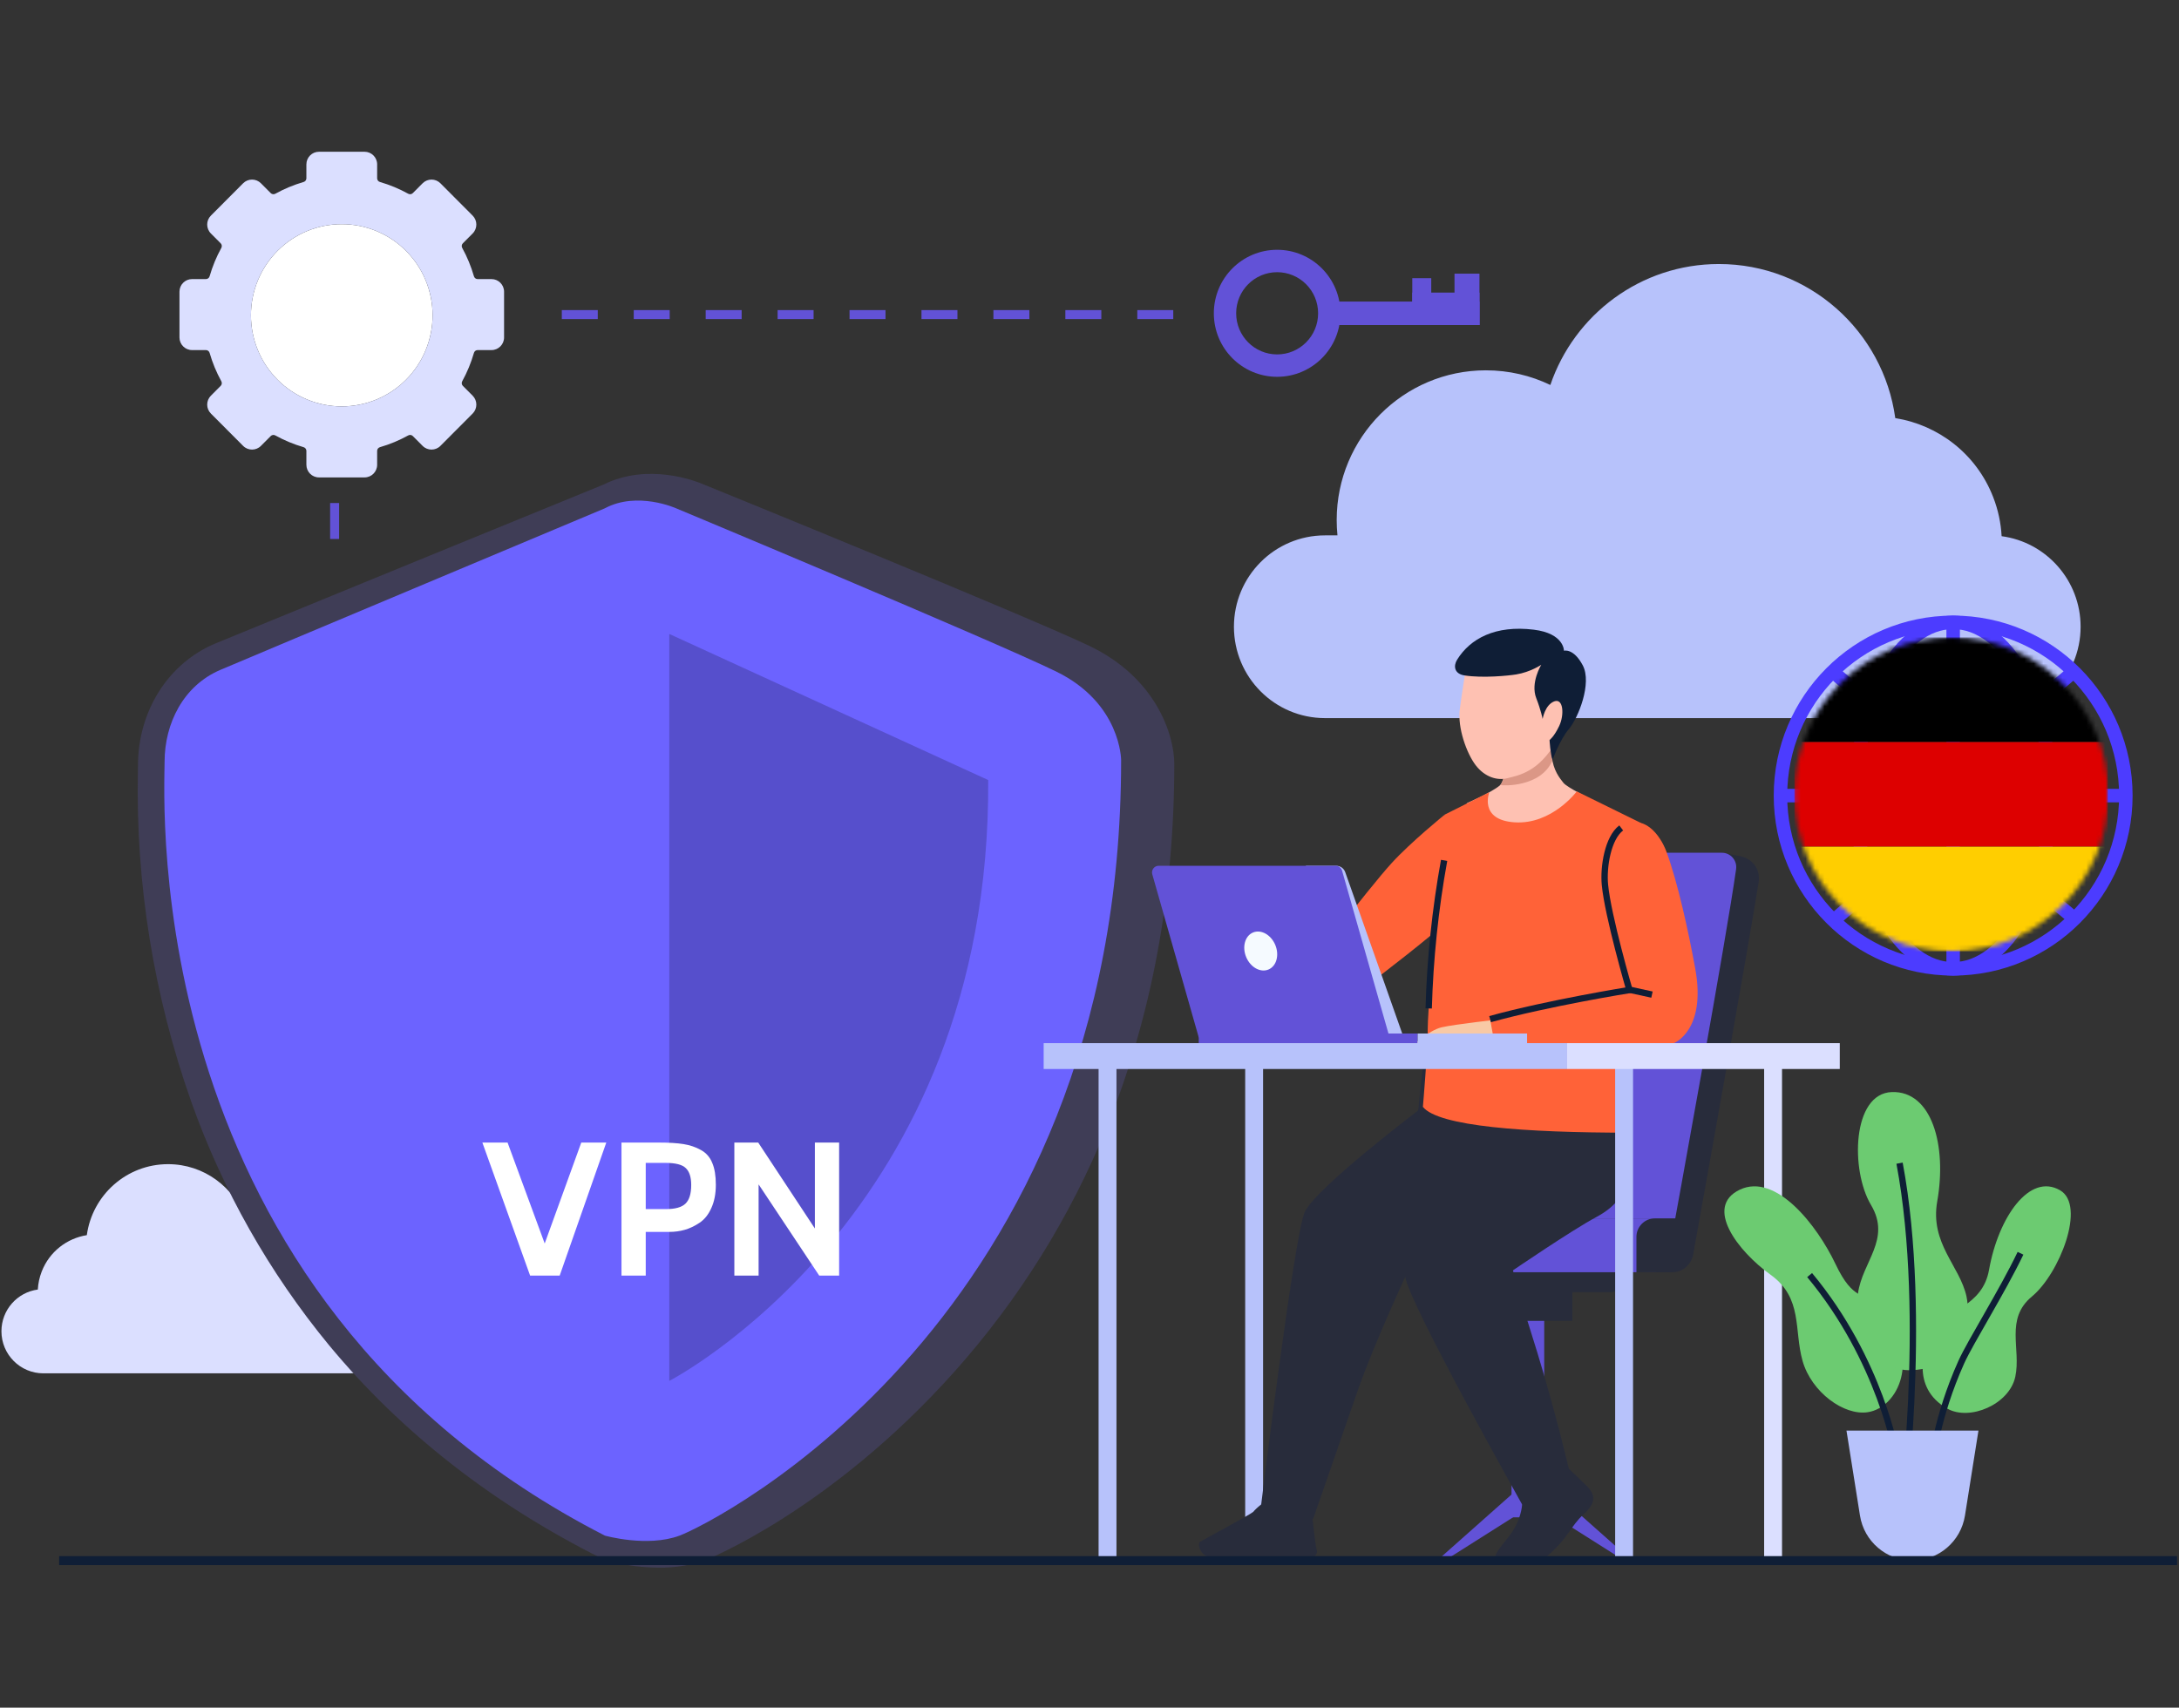 <svg width="458" height="359" viewBox="0 0 458 359" fill="none" xmlns="http://www.w3.org/2000/svg">
<rect x="0" y="0" width="458" height="359" fill="#333333" stroke="none"/>
<g clip-path="url(#clip0_681_2136)">
<path d="M7.949 271.1C8.018 269.839 8.281 268.567 8.762 267.326C10.396 263.113 14.097 260.324 18.247 259.665C19.404 251.235 26.607 244.741 35.325 244.741C42.899 244.741 49.328 249.642 51.646 256.455C53.535 255.546 55.651 255.037 57.886 255.037C65.865 255.037 72.333 261.527 72.333 269.533C72.333 270.036 72.308 270.531 72.257 271.021H73.465C78.335 271.021 82.283 274.982 82.283 279.869C82.283 284.756 78.335 288.717 73.465 288.717H9.12C4.25 288.717 0.302 284.756 0.302 279.869C0.302 275.38 3.633 271.676 7.949 271.1" fill="#DBDFFF"/>
<path d="M420.719 112.724C420.569 109.987 419.998 107.225 418.953 104.531C415.407 95.386 407.373 89.332 398.364 87.9C395.853 69.601 380.217 55.505 361.29 55.505C344.85 55.505 330.894 66.145 325.864 80.934C321.763 78.96 317.169 77.853 312.318 77.853C294.997 77.853 280.957 91.943 280.957 109.323C280.957 110.412 281.012 111.489 281.119 112.551H278.5C267.928 112.551 259.358 121.15 259.358 131.759C259.358 142.367 267.928 150.967 278.5 150.967H418.176C428.748 150.967 437.318 142.367 437.318 131.759C437.318 122.016 430.089 113.973 420.719 112.724Z" fill="#B7C2FB"/>
<path d="M138.508 329.559C134.93 329.547 131.367 329.088 127.903 328.193L127.22 328.005L126.587 327.689C103.69 316.26 84.374 301.164 69.174 282.819C56.591 267.545 46.781 250.202 40.185 231.572C32.297 209.266 28.502 185.73 28.982 162.087C28.991 161.591 29 161.208 29 160.944C29 149.451 35.407 139.367 45.324 135.253C52.914 132.104 121.825 103.925 126.804 101.889C136.181 97.211 146.184 101.115 147.785 101.798C151.376 103.26 215.08 129.2 228.847 135.727C243.034 142.453 246.82 154.536 246.82 160.616C246.82 188.139 242.032 213.862 232.589 237.069C224.963 255.854 214.155 273.196 200.635 288.34C174.549 317.566 148.457 327.926 148.205 328.018C145.087 329.086 141.806 329.607 138.508 329.559ZM132.372 314.427C134.634 314.932 139.843 315.689 143.237 314.456C147.55 312.89 169.388 301.616 189.796 278.751C217.993 247.16 232.3 207.448 232.321 160.717C232.27 159.771 231.595 153.018 222.613 148.76C209.114 142.36 142.898 115.404 142.231 115.132L142.048 115.055C140.66 114.476 136.244 113.257 133.2 114.845L132.591 115.128C131.852 115.43 58.702 145.342 50.901 148.578C45.443 150.842 43.499 156.45 43.499 160.944C43.499 161.272 43.49 161.75 43.478 162.367C42.855 194.342 50.287 273.023 132.372 314.427Z" fill="#3F3D56"/>
<path d="M127.137 106.859C127.137 106.859 54.146 137.494 46.326 140.824C38.505 144.154 34.595 152.145 34.595 160.137C34.595 168.129 28.729 272.411 127.137 322.831C127.137 322.831 136.069 325.357 142.845 322.831C149.621 320.306 235.647 277.683 235.647 159.804C235.647 159.804 235.647 147.817 221.961 141.157C208.275 134.497 142.106 106.859 142.106 106.859C142.106 106.859 133.98 103.196 127.137 106.859Z" fill="#6C63FF"/>
<path opacity="0.2" d="M140.674 133.272V290.304C140.674 290.304 208.308 255.497 207.709 163.988L140.674 133.272Z" fill="black"/>
<path d="M127.434 240.2L117.637 268.173H111.424L101.389 240.2H106.685L114.491 261.419L122.177 240.2H127.434Z" fill="white"/>
<path d="M140.704 258.982H135.726V268.173H130.629V240.2H138.514C140.611 240.2 142.324 240.306 143.651 240.519C145.005 240.733 146.227 241.145 147.315 241.758C148.43 242.371 149.227 243.277 149.705 244.476C150.209 245.648 150.461 247.18 150.461 249.071C150.461 250.963 150.143 252.601 149.505 253.987C148.895 255.345 148.072 256.371 147.036 257.064C146.001 257.756 144.965 258.249 143.93 258.542C142.895 258.835 141.819 258.982 140.704 258.982ZM139.908 244.476H135.726V254.186H140.027C141.912 254.186 143.253 253.813 144.05 253.067C144.873 252.295 145.284 250.976 145.284 249.111C145.284 247.459 144.899 246.274 144.129 245.555C143.386 244.835 141.979 244.476 139.908 244.476Z" fill="white"/>
<path d="M176.375 268.173H172.194L159.45 248.991V268.173H154.352V240.2H159.37L171.278 258.262V240.2H176.375V268.173Z" fill="white"/>
<path d="M374.561 223.368H370.802V327.984H374.561V223.368Z" fill="#DBDFFF"/>
<path d="M265.483 223.368H261.724V327.984H265.483V223.368Z" fill="#B7C2FB"/>
<path d="M340.48 327.493L326.258 318.491V313.216L342.346 327.493H340.48Z" fill="#6252D7"/>
<path d="M304.586 327.493L318.808 318.491V313.216L302.72 327.493H304.586Z" fill="#6252D7"/>
<path d="M323.436 327.493H321.631L320.489 315.849H324.577L323.436 327.493Z" fill="#6252D7"/>
<path d="M324.576 315.389H320.488V273.336H324.576V315.389Z" fill="#6252D7"/>
<path d="M325.014 300.091H320.051V312.495H325.014V300.091Z" fill="#6252D7"/>
<path d="M327.36 311.791H317.705V318.987H327.36V311.791Z" fill="#6252D7"/>
<path d="M330.498 277.684H314.567V266.729H330.498V277.684Z" fill="#282C3B"/>
<path d="M338.468 271.657H305.006C303.801 270.447 303.124 269.77 301.92 268.56V266.551C303.124 265.341 303.801 264.663 305.006 263.453H338.468C340.172 263.453 341.554 264.841 341.554 266.551V268.56C341.554 270.27 340.172 271.657 338.468 271.657Z" fill="#282C3B"/>
<path d="M351.437 267.461C353.607 267.528 355.497 265.882 355.882 263.738C358.425 249.62 367.43 199.478 369.646 185.452C369.766 184.695 369.709 183.941 369.501 183.237C368.994 181.527 367.48 180.308 365.732 179.982L361.925 179.273H323.94C323.94 179.273 302.618 204.557 300.482 214.571C298.347 224.584 295.364 265.629 295.364 265.629L351.437 267.461Z" fill="#282C3B"/>
<path d="M350.523 264.907C352.819 252.352 362.871 197.205 364.908 182.716C365.164 180.896 363.757 179.273 361.925 179.273H322.389C321.09 179.273 319.939 180.107 319.53 181.343L292.911 261.782C292.277 263.701 293.662 265.693 295.676 265.756L347.467 267.38C348.955 267.427 350.254 266.377 350.523 264.907Z" fill="#6252D7"/>
<path d="M351.438 267.461H311.639V256.141H353.78L351.438 267.461Z" fill="#282C3B"/>
<path d="M343.957 267.461H282.142V256.141H347.851C345.702 256.134 343.957 257.88 343.957 260.036V260.459V267.461Z" fill="#6252D7"/>
<path d="M276.764 325.872C276.428 324.716 275.835 318.666 275.675 317.905C275.497 317.064 274.508 317.227 274.508 317.227C274.226 317.893 273.499 318.249 271.281 317.686C269.827 317.317 271.97 316.026 266.717 315.46C265.913 315.374 263.85 317.277 263.479 317.771C263.072 318.313 252.369 323.965 252.18 324.185C251.711 324.73 252.114 327.721 256.063 327.721C263.154 327.721 269.553 328.039 272.954 328.039C275.385 328.039 277.138 327.162 276.764 325.872" fill="#282C3B"/>
<path d="M306.32 180.733C305.73 178.697 303.665 171.257 303.665 171.257C303.665 171.257 296.513 177.053 292.503 181.453C287.552 186.885 273.196 205.616 272.221 207.371C271.245 209.124 270.171 217.19 270.171 217.19L280.11 216.676C280.11 216.676 282.258 211.011 286.557 207.776C290.854 204.542 300.1 197.454 306.32 191.879C311.793 186.974 307.752 185.67 306.32 180.733Z" fill="#FF6238"/>
<path d="M325.96 155.183C325.96 155.183 325.854 156.031 326.171 159.024C326.488 162.018 327.865 163.611 328.606 164.567C329.346 165.523 334.321 167.965 335.485 168.602C335.485 168.602 324.052 183.435 315.92 183.101C300.363 182.464 308.391 168.815 308.391 168.815C308.391 168.815 313.479 166.633 315.271 165.098C316.337 164.185 316.858 159.024 316.858 159.024L325.96 155.183Z" fill="#FEC1B2"/>
<path d="M326.301 159.886C326.249 159.611 326.203 159.327 326.171 159.024C325.854 156.03 325.959 155.182 325.959 155.182L316.858 159.024C316.858 159.024 316.355 163.979 315.33 165.031C315.843 165.199 323.853 165.55 326.301 159.886Z" fill="#DB9786"/>
<path d="M299.076 232.695C299.076 232.695 276.439 249.768 274.217 254.866C271.994 259.963 265.034 316.712 265.034 316.712C265.034 316.712 268.004 318.676 272.015 319.335C272.895 319.48 276.025 319.269 276.025 319.269C276.025 319.269 282.129 301.699 285.38 292.329C288.629 282.957 295.365 268.435 295.365 268.435C295.365 268.435 304.726 261.802 311.987 258.149C333.138 247.511 328.809 235.88 328.491 226.642L299.076 232.695Z" fill="#282C3B"/>
<path d="M333.508 312.386C332.644 311.56 329.769 308.721 329.149 308.257C328.462 307.743 327.828 308.523 327.828 308.523C328.055 309.208 325.132 309.306 320.82 312.368C320.158 312.837 319.866 315.633 319.914 316.25C319.944 316.649 319.637 319.692 317.394 322.7C315.828 324.799 312.56 328.048 315.384 328.228C315.384 328.228 322.729 329.316 325.362 326.999C329.915 322.991 329.95 321.006 332.92 318.282C334.714 316.637 335.968 314.738 333.508 312.386Z" fill="#282C3B"/>
<path d="M316.449 235.362C316.449 235.362 293.669 256.526 295.363 268.435C296.148 273.943 319.913 316.25 319.913 316.25C319.913 316.25 322.833 315.9 325.399 313.518C326.697 312.312 329.947 309.604 329.947 309.604C329.947 309.604 327.174 297.605 323.142 284.392C321.096 277.684 318.471 269.885 318.017 267.058C318.017 267.058 330.357 258.63 335.5 255.876C344.424 251.097 342.183 244.601 341.866 235.362H316.449Z" fill="#282C3B"/>
<path d="M300.101 215.96C300.101 210.969 303.666 171.258 303.666 171.258L313.032 166.555C313.032 166.555 310.761 172.377 318.347 172.877C326.185 173.393 331.419 166.381 331.419 166.381L344.942 173.027C344.942 173.027 340.623 181.756 340.199 186.641C339.776 191.526 344.009 204.907 343.586 214.889C343.163 224.872 342.346 238.121 342.346 238.121C320.586 238.121 302.313 236.791 299.076 232.695C299.076 232.695 300.101 220.951 300.101 215.96" fill="#FF6238"/>
<path d="M308.471 138.412C308.042 140.977 307.339 145.242 306.831 149.107C306.324 152.973 308.26 158.371 310.168 160.869C312.077 163.368 314.725 164.165 316.896 163.586C319.069 163.006 323.413 162.418 327.214 155.681C331.015 148.945 330.798 142.211 330.798 142.211L319.612 137.012L308.471 138.412Z" fill="#FEC1B2"/>
<path d="M307.814 141.993C311.712 142.602 317.148 142.036 318.663 141.789C321.698 141.295 323.956 139.756 323.956 139.756C323.956 139.756 321.634 143.535 322.906 146.785C323.876 149.264 324.245 151.141 324.245 151.141C324.245 151.141 324.716 148.209 326.671 147.455C328.625 146.7 328.818 150.312 327.732 152.606C326.646 154.901 325.699 155.573 325.699 155.573C325.699 155.573 325.855 158.506 326.323 159.756C326.323 159.756 327.813 155.568 329.768 153.254C331.722 150.941 334.659 143.634 332.678 139.879C330.744 136.213 328.725 136.803 328.725 136.803C328.725 136.803 328.784 133.163 322.385 132.378C314.283 131.385 309.024 134.262 306.273 138.68C305.463 139.98 305.643 141.654 307.814 141.993Z" fill="#0F1E36"/>
<path d="M317.852 217.227L315.543 214.253C315.543 214.253 305.786 215.329 303.034 215.967C300.282 216.604 296.716 219.988 296.716 219.988H314.254L317.852 217.227Z" fill="#F8C9A5"/>
<path d="M313.195 214.253L314.254 219.988L351.823 219.298C351.823 219.298 358.708 216.698 356.319 203.615C354.922 195.972 352.651 185.447 350.217 178.926C349.035 175.757 345.413 170.525 340.758 174.053C337.947 176.183 336.982 182.249 337.337 186.004C337.96 192.588 342.488 208.13 342.488 208.13C342.488 208.13 325.472 210.855 313.195 214.253Z" fill="#FF6238"/>
<path d="M340.757 174.053C337.946 176.183 336.982 182.249 337.337 186.004C337.959 192.588 342.487 208.13 342.487 208.13C342.487 208.13 325.471 210.854 313.194 214.253" stroke="#0F1E36" stroke-width="1.333" stroke-miterlimit="10"/>
<path d="M295.021 218.092H284.744L274.468 182.01H280.849C281.707 182.01 282.472 182.553 282.759 183.365L295.021 218.092Z" fill="#B7C2FB"/>
<path d="M292.071 218.092H251.962L242.196 183.801C241.939 182.904 242.611 182.01 243.542 182.01H280.738C281.363 182.01 281.912 182.426 282.084 183.029L292.071 218.092Z" fill="#6252D7"/>
<path d="M297.971 217.274H251.962V219.965H297.971V217.274Z" fill="#6252D7"/>
<path d="M320.976 217.274H297.972V219.965H320.976V217.274Z" fill="#B7C2FB"/>
<path d="M268.043 198.641C268.945 200.787 268.31 203.106 266.624 203.819C264.939 204.533 262.841 203.37 261.939 201.224C261.036 199.076 261.672 196.758 263.357 196.045C265.043 195.332 267.14 196.494 268.043 198.641Z" fill="#F5FAFF"/>
<path d="M343.245 223.368H339.486V327.984H343.245V223.368Z" fill="#B7C2FB"/>
<path d="M234.668 223.368H230.909V327.984H234.668V223.368Z" fill="#B7C2FB"/>
<path d="M329.391 224.735H219.366V219.298H329.391V224.735Z" fill="#B7C2FB"/>
<path d="M386.7 224.735H329.392V219.298H386.7V224.735Z" fill="#DBDFFF"/>
<path d="M342.262 208.012C343.149 208.206 346.34 208.901 347.227 209.096" stroke="#0F1E36" stroke-width="1.333" stroke-miterlimit="10"/>
<path d="M303.536 180.877C301.675 191.124 300.59 201.548 300.292 212.001" stroke="#0F1E36" stroke-width="1.333" stroke-miterlimit="10"/>
<path d="M395.687 276.002C403.802 285.644 398.969 295.881 392.609 296.882C387.575 297.674 380.739 292.646 378.883 286.115C377.027 279.585 378.994 272.901 372.147 267.982C365.298 263.063 358.107 253.707 365.69 250.103C373.273 246.497 381.915 257.566 385.791 265.714C389.668 273.862 391.453 270.97 395.687 276.002Z" fill="#6CCB71"/>
<path d="M398.597 305.903C398.597 305.903 395.314 286.012 380.361 268.059" stroke="#0F1E36" stroke-width="1.333" stroke-miterlimit="10"/>
<path d="M406.223 280.053C404.331 283.105 401.476 291.66 409.279 296.122C413.966 298.802 422.351 295.273 423.595 289.412C424.839 283.551 421.364 277.294 427.099 272.55C432.834 267.805 438.536 253.44 432.999 250.23C426.587 246.512 420.041 255.879 418.078 266.931C416.684 274.775 409.283 275.118 406.223 280.053Z" fill="#6CCB71"/>
<path d="M406.082 307.534C406.082 307.534 406.995 298.012 412.248 286.345C414.16 282.1 420.893 271.422 424.685 263.476" stroke="#0F1E36" stroke-width="1.333" stroke-miterlimit="10"/>
<path d="M413.333 272.553C414.198 276.532 413.718 287.412 401.954 288.048C393.521 288.503 389.627 278.703 390.518 271.972C391.408 265.24 397.581 260.552 393.254 253.302C388.927 246.052 389.269 229.856 397.656 229.582C406.042 229.308 409.256 240.787 407.186 252.545C405.622 261.436 411.934 266.119 413.333 272.553Z" fill="#6CCB71"/>
<path d="M399.536 320.411C399.536 320.411 405.415 277.269 399.264 244.534" stroke="#0F1E36" stroke-width="1.333" stroke-miterlimit="10"/>
<path d="M401.977 328.065C396.485 328.065 391.808 324.06 390.943 318.617L388.108 300.754H415.847L413.012 318.617C412.147 324.06 407.47 328.065 401.977 328.065Z" fill="#B7C2FB"/>
<path d="M446.829 167.258C446.829 187.374 430.578 203.682 410.531 203.682C390.484 203.682 374.233 187.374 374.233 167.258C374.233 147.142 390.484 130.835 410.531 130.835C430.578 130.835 446.829 147.142 446.829 167.258Z" stroke="#4C3CFF" stroke-width="2.835" stroke-miterlimit="10"/>
<path d="M436.197 140.756C429.629 147.347 420.555 151.424 410.531 151.424C400.7 151.424 391.781 147.502 385.245 141.132" stroke="#4C3CFF" stroke-width="2.835" stroke-miterlimit="10"/>
<path d="M385.245 193.76C391.814 187.169 400.888 183.092 410.911 183.092C420.742 183.092 429.661 187.014 436.197 193.385" stroke="#4C3CFF" stroke-width="2.835" stroke-miterlimit="10"/>
<path d="M430.913 167.258C430.913 187.374 421.788 203.682 410.531 203.682C399.274 203.682 390.148 187.374 390.148 167.258C390.148 147.142 399.274 130.835 410.531 130.835C421.788 130.835 430.913 147.142 430.913 167.258Z" stroke="#4C3CFF" stroke-width="2.835" stroke-miterlimit="10"/>
<path d="M410.53 203.681V130.835" stroke="#4C3CFF" stroke-width="2.835" stroke-miterlimit="10"/>
<path d="M446.829 167.258H374.233" stroke="#4C3CFF" stroke-width="2.835" stroke-miterlimit="10"/>
<path d="M70.335 105.751V120.236" stroke="#6252D7" stroke-width="1.889" stroke-miterlimit="10" stroke-dasharray="7.56 7.56"/>
<path d="M246.605 66.135H110.74" stroke="#6252D7" stroke-width="1.889" stroke-miterlimit="10" stroke-dasharray="7.56 7.56"/>
<path d="M259.826 65.865C259.826 61.091 263.683 57.222 268.439 57.222C273.196 57.222 277.051 61.091 277.051 65.865C277.051 70.638 273.196 74.507 268.439 74.507C263.683 74.507 259.826 70.638 259.826 65.865ZM255.134 65.865C255.134 73.239 261.091 79.216 268.439 79.216C275.788 79.216 281.744 73.239 281.744 65.865C281.744 58.491 275.788 52.513 268.439 52.513C261.091 52.513 255.134 58.491 255.134 65.865Z" fill="#6252D7"/>
<path d="M277.901 68.333H310.965V63.396H277.901V68.333Z" fill="#6252D7"/>
<path d="M305.721 57.532H310.965V68.333H305.721V57.532Z" fill="#6252D7"/>
<path d="M296.845 58.479H300.83V68.334H296.845V58.479Z" fill="#6252D7"/>
<path d="M296.845 61.513H310.965V68.333H296.845V61.513Z" fill="#6252D7"/>
<path d="M85.334 79.826C81.754 83.418 76.898 85.436 71.836 85.436C66.773 85.436 61.917 83.418 58.337 79.826C54.757 76.234 52.746 71.362 52.746 66.281C52.746 61.201 54.757 56.328 58.337 52.736C61.917 49.144 66.773 47.126 71.836 47.126C76.898 47.126 81.754 49.144 85.334 52.736C88.914 56.328 90.925 61.201 90.925 66.281C90.925 71.362 88.914 76.234 85.334 79.826Z" fill="white"/>
<path d="M85.335 79.826C81.755 83.418 76.899 85.436 71.836 85.436C66.773 85.436 61.917 83.418 58.338 79.826C54.758 76.234 52.747 71.361 52.747 66.281C52.747 61.201 54.758 56.328 58.338 52.736C61.917 49.144 66.773 47.125 71.836 47.125C76.899 47.125 81.755 49.144 85.335 52.736C88.914 56.328 90.926 61.201 90.926 66.281C90.926 71.361 88.914 76.234 85.335 79.826ZM105.95 70.943V61.327C105.95 59.861 104.766 58.672 103.305 58.672H100.389C100.027 58.672 99.715 58.43 99.615 58.081C99.017 56.007 98.193 54.01 97.154 52.12C96.979 51.802 97.029 51.409 97.285 51.152L99.347 49.083C100.379 48.047 100.379 46.366 99.347 45.33L92.57 38.529C91.537 37.493 89.862 37.493 88.829 38.529L86.768 40.598C86.512 40.855 86.12 40.905 85.803 40.729C83.919 39.687 81.929 38.86 79.862 38.26C79.514 38.16 79.272 37.846 79.272 37.483V34.557C79.272 33.092 78.088 31.903 76.627 31.903H67.044C65.583 31.903 64.399 33.092 64.399 34.557V37.483C64.399 37.846 64.157 38.16 63.809 38.26C61.743 38.86 59.753 39.687 57.87 40.729C57.553 40.905 57.161 40.855 56.905 40.598L54.844 38.529C53.811 37.493 52.136 37.493 51.103 38.529L44.326 45.33C43.293 46.366 43.293 48.047 44.326 49.083L46.387 51.151C46.644 51.408 46.694 51.802 46.519 52.12C45.479 54.01 44.655 56.007 44.058 58.081C43.957 58.43 43.645 58.672 43.282 58.672H40.368C38.907 58.672 37.723 59.861 37.723 61.327V70.943C37.723 72.408 38.907 73.597 40.368 73.597H43.282C43.645 73.597 43.957 73.839 44.058 74.189C44.655 76.263 45.48 78.259 46.519 80.15C46.694 80.468 46.644 80.861 46.387 81.118L44.326 83.186C43.293 84.223 43.293 85.903 44.326 86.94L51.103 93.74C52.136 94.776 53.811 94.776 54.844 93.739L56.904 91.671C57.161 91.414 57.552 91.364 57.87 91.54C59.753 92.583 61.743 93.409 63.809 94.009C64.157 94.11 64.399 94.423 64.399 94.786V97.712C64.399 99.177 65.583 100.366 67.044 100.366H76.627C78.088 100.366 79.272 99.177 79.272 97.712V94.787C79.272 94.424 79.514 94.11 79.862 94.009C81.929 93.41 83.919 92.583 85.803 91.539C86.12 91.364 86.512 91.414 86.768 91.671L88.829 93.739C89.862 94.776 91.537 94.776 92.57 93.74L99.347 86.94C100.379 85.903 100.379 84.223 99.347 83.186L97.285 81.118C97.029 80.861 96.979 80.468 97.154 80.149C98.193 78.259 99.017 76.263 99.615 74.189C99.715 73.839 100.027 73.597 100.389 73.597H103.305C104.766 73.597 105.95 72.408 105.95 70.943" fill="#DBDFFF"/>
<path d="M12.433 328.085H457.595" stroke="#0F1E36" stroke-width="1.889" stroke-miterlimit="10"/>
<mask id="mask0_681_2136" style="mask-type:alpha" maskUnits="userSpaceOnUse" x="377" y="134" width="67" height="66">
<circle cx="410.177" cy="167" r="33" fill="black"/>
</mask>
<g mask="url(#mask0_681_2136)">
<path d="M443.033 134H377.177V156H443.033V134Z" fill="black"/>
<path d="M443.033 156H377.177V178H443.033V156Z" fill="#DD0000"/>
<path d="M443.033 178H377.177V200H443.033V178Z" fill="#FFCE00"/>
</g>
</g>
<defs>
<clipPath id="clip0_681_2136">
<rect width="458" height="359" fill="white"/>
</clipPath>
</defs>
</svg>
